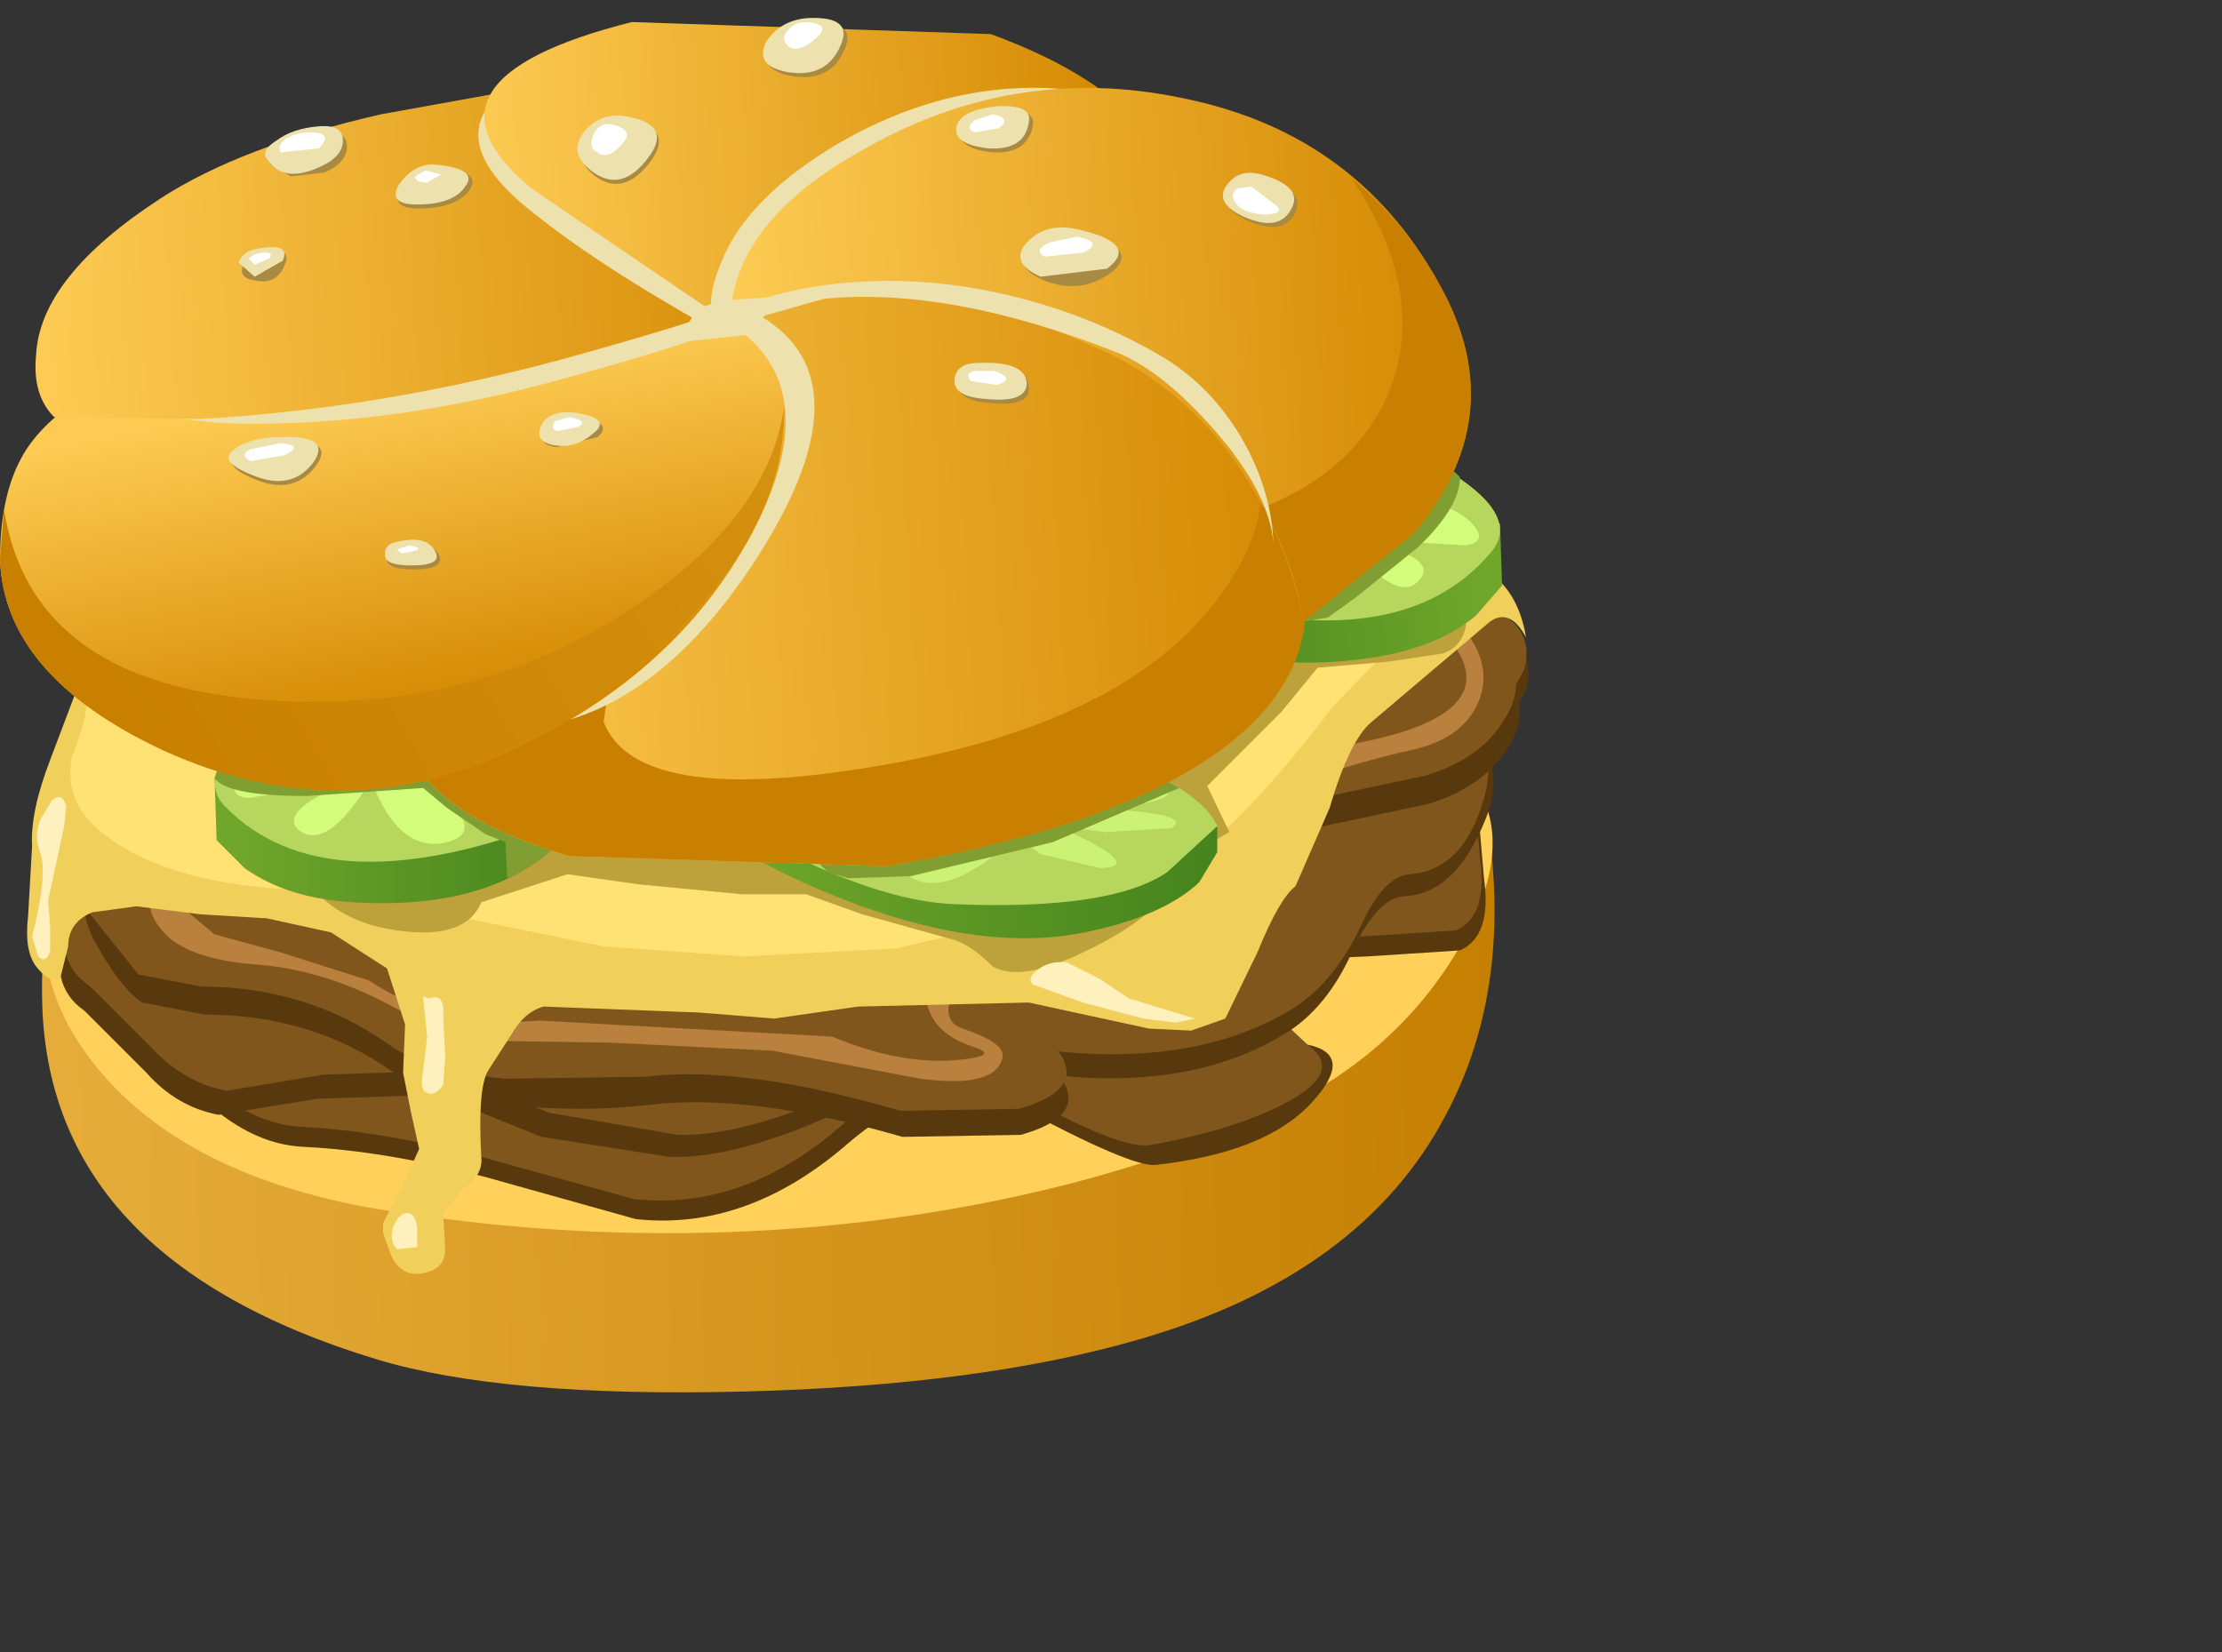 <?xml version="1.0" encoding="UTF-8" standalone="no"?>
<svg xmlns:xlink="http://www.w3.org/1999/xlink" height="41.2px" width="55.4px" xmlns="http://www.w3.org/2000/svg">
  <rect width="100%" height="100%" fill="#333333" stroke="none"/>
  <g transform="matrix(1.0, 0.0, 0.0, 1.0, 0.0, 0.0)">
    <use height="34.7" transform="matrix(1.0, 0.0, 0.0, 1.0, 0.0, 0.0)" width="38.1" xlink:href="#sprite0"/>
  </g>
  <defs>
    <g id="sprite0" transform="matrix(1.0, 0.0, 0.0, 1.0, 0.0, 0.0)">
      <use height="34.7" transform="matrix(1.0, 0.0, 0.0, 1.0, 0.0, 0.0)" width="38.1" xlink:href="#shape0"/>
    </g>
    <g id="shape0" transform="matrix(1.0, 0.0, 0.0, 1.0, 0.0, 0.0)">
      <path d="M25.05 14.55 Q35.8 14.8 36.75 18.8 38.05 24.05 36.05 27.8 33.95 31.8 28.4 33.4 24.45 34.55 18.55 34.7 12.55 34.85 9.4 33.9 1.15 31.4 1.05 24.9 1.0 22.85 1.75 20.7 L2.55 18.9 Q5.55 18.4 8.5 17.1 14.85 14.3 25.05 14.55" fill="url(#gradient0)" fill-rule="evenodd" stroke="none"/>
      <path d="M1.9 20.6 Q3.75 17.25 19.55 17.3 34.85 17.3 36.55 19.25 37.95 20.85 36.4 23.6 34.75 26.45 31.4 27.9 27.4 29.65 22.45 30.35 16.35 31.2 10.05 30.25 4.75 29.5 2.4 26.6 0.1 23.75 1.9 20.6" fill="#ffd15b" fill-rule="evenodd" stroke="none"/>
      <path d="M35.55 15.35 Q38.5 15.55 38.05 17.2 L36.8 19.6 37.0 21.9 Q37.2 23.35 36.4 23.7 L34.1 23.85 31.65 23.95 Q30.55 24.3 31.0 25.05 31.4 25.7 32.6 26.05 33.8 26.3 32.7 27.5 31.55 28.75 28.8 29.05 28.2 29.1 25.4 27.6 23.4 26.55 21.1 28.55 18.6 30.7 15.85 30.4 L12.1 29.35 Q9.6 28.7 7.6 28.6 6.2 28.55 4.9 27.25 3.55 25.95 4.35 25.3 5.9 24.05 18.8 19.7 32.35 15.15 35.55 15.35" fill="#57390d" fill-rule="evenodd" stroke="none"/>
      <path d="M35.5 14.85 Q38.45 15.05 38.0 16.7 L36.7 19.1 36.9 21.4 Q37.1 22.85 36.3 23.2 L34.0 23.35 31.55 23.45 Q30.5 23.8 31.05 24.6 L32.6 26.05 Q33.5 26.7 32.15 27.45 30.9 28.15 28.7 28.55 27.95 28.7 25.3 27.2 23.3 26.05 21.0 28.05 18.55 30.2 15.8 29.9 L12.0 28.85 Q9.5 28.2 7.55 28.1 6.2 28.05 4.85 26.75 3.5 25.45 4.25 24.8 5.8 23.55 18.7 19.2 32.3 14.65 35.5 14.85" fill="#80561c" fill-rule="evenodd" stroke="none"/>
      <path d="M35.55 18.05 Q37.8 18.4 37.05 20.4 36.3 22.3 35.0 22.35 34.35 22.4 33.75 23.65 33.1 25.15 32.0 25.8 29.25 27.45 24.95 26.6 23.8 26.4 21.2 27.6 18.45 28.9 16.7 28.85 L13.5 28.35 10.9 27.3 7.9 27.4 5.45 27.8 Q4.4 27.6 3.65 26.75 L2.1 25.2 Q1.15 24.55 1.65 23.05 2.1 21.8 2.7 21.35 5.0 19.8 19.35 18.65 L35.55 18.05" fill="#57390d" fill-rule="evenodd" stroke="none"/>
      <path d="M35.3 17.6 Q37.55 18.0 37.0 19.9 36.5 21.7 35.15 21.8 34.5 21.85 33.95 23.05 33.25 24.55 32.15 25.2 29.45 26.8 25.15 26.05 24.0 25.85 21.4 27.05 18.6 28.35 16.9 28.3 L13.7 27.75 11.05 26.7 8.05 26.8 5.65 27.2 Q4.6 27.0 3.8 26.15 L2.25 24.6 Q1.3 23.95 1.75 22.75 2.1 21.8 2.7 21.35 5.0 19.8 19.25 18.45 L35.3 17.6" fill="#80561c" fill-rule="evenodd" stroke="none"/>
      <path d="M35.7 14.2 Q36.35 14.4 36.5 15.05 36.7 15.95 37.35 16.6 38.3 17.55 37.6 18.65 36.95 19.65 35.6 20.05 L29.7 21.3 Q24.8 22.3 24.0 22.8 23.2 23.3 24.5 24.7 L26.5 26.95 Q27.05 27.85 25.45 28.3 L22.5 28.35 Q18.7 27.25 16.2 27.55 14.4 27.75 12.65 27.55 10.7 27.35 9.75 26.7 7.75 25.3 5.1 25.3 L3.55 25.0 Q3.0 24.65 2.35 23.45 1.8 22.45 2.5 21.55 2.75 21.2 3.75 20.55 4.85 19.85 19.75 16.85 34.7 13.9 35.7 14.2" fill="#57390d" fill-rule="evenodd" stroke="none"/>
      <path d="M35.6 13.55 Q36.3 13.75 36.45 14.4 L37.25 15.95 Q38.2 16.9 37.5 17.95 36.9 18.95 35.5 19.35 L29.6 20.6 Q24.7 21.65 23.95 22.1 23.15 22.6 24.4 24.05 L26.45 26.3 Q27.0 27.2 25.4 27.65 L22.45 27.7 Q18.5 26.55 16.1 26.85 L12.6 26.9 Q10.6 26.7 9.7 26.05 7.65 24.6 5.0 24.6 L3.45 24.3 2.25 22.8 Q1.65 21.75 2.4 20.9 L3.7 19.85 Q4.8 19.15 19.65 16.2 34.6 13.2 35.6 13.55" fill="#80561c" fill-rule="evenodd" stroke="none"/>
      <path d="M23.1 24.35 Q23.25 23.4 26.4 21.45 29.95 19.25 33.45 18.6 36.75 18.05 36.55 16.75 36.45 16.05 35.35 15.3 34.8 14.85 35.05 14.65 35.25 14.45 36.2 15.35 37.25 16.4 36.9 17.4 36.55 18.4 35.2 18.7 32.95 19.2 29.9 20.45 25.7 22.2 24.35 23.85 23.15 25.35 24.0 25.65 25.05 26.0 25.0 26.35 24.85 27.15 22.95 26.9 L19.25 26.2 15.25 26.0 11.85 25.95 Q11.2 25.85 9.5 24.95 7.9 24.15 6.35 24.05 4.55 23.9 4.0 23.15 3.55 22.6 3.85 22.05 L5.35 23.3 7.0 23.75 9.2 24.45 Q11.0 25.65 13.45 25.45 L20.75 25.85 Q22.3 26.5 23.65 26.45 25.05 26.35 24.25 26.1 22.9 25.65 23.1 24.35" fill="#ba803d" fill-rule="evenodd" stroke="none"/>
      <path d="M35.65 12.35 Q37.1 13.05 37.25 13.65 L37.4 14.5 Q37.9 15.0 38.05 15.9 37.65 15.15 37.15 15.5 L34.2 18.0 Q33.65 18.45 33.15 20.15 L32.3 22.1 Q31.9 22.4 31.35 23.75 L30.55 25.4 29.7 25.7 28.65 25.65 25.65 25.0 21.4 25.1 19.3 25.4 17.45 25.25 13.55 25.1 Q13.05 25.25 12.75 25.8 L12.2 26.65 Q11.9 27.05 12.0 28.85 12.05 29.3 11.55 29.65 L11.05 30.25 11.1 31.15 Q11.1 31.65 10.55 31.75 10.0 31.85 9.75 31.3 L9.55 30.75 9.55 30.5 10.0 29.65 10.45 28.65 10.25 27.75 10.05 26.75 10.1 25.55 9.65 24.15 8.25 23.25 6.65 22.9 5.0 22.8 3.4 22.6 2.3 22.75 Q1.7 23.0 1.7 23.6 L1.5 24.4 Q1.25 24.55 0.9 24.1 0.6 23.7 0.7 22.85 L0.8 21.1 Q0.75 20.25 1.25 18.95 L1.95 17.1 Q2.55 14.6 18.2 12.9 L35.65 12.35" fill="#f0d05b" fill-rule="evenodd" stroke="none"/>
      <path d="M34.9 12.15 Q36.2 12.4 36.85 13.05 37.25 13.45 37.15 13.8 L36.5 14.5 35.05 15.75 33.25 17.6 Q30.8 20.8 29.4 21.55 L26.0 22.8 22.35 23.65 18.55 23.85 15.05 23.6 8.15 22.2 Q4.45 22.2 2.65 20.85 1.55 20.05 1.8 18.85 2.25 17.7 2.15 17.3 2.0 16.3 18.15 14.05 L34.9 12.15" fill="#ffe273" fill-rule="evenodd" stroke="none"/>
      <path d="M23.65 23.4 L21.5 22.8 20.1 22.3 18.5 22.3 15.9 22.05 14.15 21.8 12.0 22.5 Q11.6 23.45 9.9 23.2 8.8 23.05 8.1 22.45 L7.6 21.9 Q7.55 21.45 16.0 17.35 24.7 13.1 26.75 13.15 L32.85 14.15 Q36.6 15.05 36.55 15.6 36.45 16.15 35.95 16.3 L34.6 16.5 32.85 16.65 31.95 17.75 30.1 19.6 30.65 20.75 29.6 21.35 29.25 22.1 Q28.6 23.0 27.0 23.75 25.45 24.5 24.75 24.1 24.15 23.5 23.65 23.4" fill="#bda13b" fill-rule="evenodd" stroke="none"/>
      <path d="M30.55 13.55 L37.4 13.05 37.45 14.6 36.8 15.35 Q35.85 16.15 34.2 16.4 30.85 16.9 29.05 15.4 L28.4 14.5 28.4 14.2 30.55 13.55" fill="url(#gradient1)" fill-rule="evenodd" stroke="none"/>
      <path d="M32.35 10.2 Q34.25 10.6 35.95 11.65 38.0 12.85 37.15 13.8 34.9 16.45 29.5 14.9 26.25 14.0 26.65 11.65 27.1 9.2 32.35 10.2" fill="#b6d65e" fill-rule="evenodd" stroke="none"/>
      <path d="M36.55 13.6 L34.9 13.5 33.75 13.4 Q36.0 13.9 35.35 14.5 35.0 14.9 34.2 14.2 L33.5 13.4 Q32.9 15.3 31.75 15.1 31.0 15.0 31.6 14.2 L32.35 13.4 Q30.55 14.3 30.3 13.65 30.1 13.25 31.4 13.1 L32.75 13.0 33.65 12.75 35.35 12.5 Q36.15 12.55 36.65 13.0 37.15 13.5 36.55 13.6" fill="#d3fc7a" fill-rule="evenodd" stroke="none"/>
      <path d="M12.15 19.35 L14.4 19.85 Q14.65 20.3 13.85 21.1 12.15 22.7 8.8 22.5 7.15 22.4 6.1 21.65 L5.4 20.95 5.35 19.4 12.15 19.35" fill="url(#gradient2)" fill-rule="evenodd" stroke="none"/>
      <path d="M10.15 16.15 Q15.3 14.75 15.9 17.15 16.5 19.45 13.35 20.65 8.05 22.55 5.65 20.15 4.75 19.3 6.65 17.9 8.25 16.75 10.15 16.15" fill="#b6d65e" fill-rule="evenodd" stroke="none"/>
      <path d="M8.95 19.45 L6.2 19.9 Q5.6 19.85 6.05 19.3 6.5 18.8 7.3 18.7 L9.9 19.0 11.25 18.95 Q12.6 19.0 12.45 19.4 L10.4 19.35 Q12.3 20.7 11.15 21.0 9.95 21.3 9.25 19.45 8.15 21.25 7.45 20.7 7.05 20.35 7.95 19.85 L8.95 19.45" fill="#d3fc7a" fill-rule="evenodd" stroke="none"/>
      <path d="M18.2 21.0 Q17.15 20.3 21.25 19.45 L27.25 18.95 Q29.6 19.35 30.35 20.65 L30.35 21.25 29.9 22.0 Q29.0 22.85 27.05 23.25 24.6 23.75 21.35 22.55 19.35 21.8 18.2 21.0" fill="url(#gradient3)" fill-rule="evenodd" stroke="none"/>
      <path d="M17.6 20.15 L22.45 19.35 28.5 19.15 Q30.05 19.9 30.35 20.6 L29.1 21.75 Q27.7 22.7 23.85 22.55 22.15 22.5 19.7 21.3 L17.6 20.15" fill="#b6d65e" fill-rule="evenodd" stroke="none"/>
      <path d="M23.65 21.15 L25.15 20.6 25.85 19.75 Q29.3 19.4 29.15 19.75 29.05 20.1 26.95 20.15 29.85 20.25 29.2 20.65 L27.55 20.75 26.35 20.6 Q28.6 21.6 27.45 21.65 L25.95 21.3 25.35 20.85 Q23.8 22.3 22.85 21.95 22.25 21.75 23.65 21.15" fill="#cbf275" fill-rule="evenodd" stroke="none"/>
      <path d="M35.4 11.35 Q36.1 11.55 36.4 11.9 36.4 12.65 35.35 13.65 L33.8 14.9 33.1 15.4 32.5 15.5 30.4 16.15 28.9 19.35 29.4 19.65 26.25 21.0 22.7 21.85 21.15 21.9 20.65 21.75 19.9 21.05 17.4 20.6 14.25 20.75 Q13.4 21.6 12.65 21.9 L12.6 21.0 12.1 20.8 11.15 20.15 10.55 19.65 7.65 19.85 Q5.65 19.85 5.35 19.4 L5.7 18.4 Q34.75 11.15 35.4 11.35" fill="#819e32" fill-rule="evenodd" stroke="none"/>
      <path d="M10.45 19.2 Q10.95 17.05 12.1 14.5 14.35 9.4 17.6 7.3 21.35 4.95 26.8 7.9 32.0 10.75 32.5 14.4 33.0 17.55 28.95 19.6 26.3 20.9 22.1 21.6 L14.2 21.35 Q11.45 20.55 10.45 19.2" fill="url(#gradient4)" fill-rule="evenodd" stroke="none"/>
      <path d="M31.45 12.2 L31.75 12.45 32.5 14.4 Q33.0 17.55 28.95 19.6 26.3 20.9 22.1 21.6 L14.2 21.35 Q11.45 20.55 10.45 19.2 10.9 17.25 11.95 14.8 14.05 9.95 17.0 7.75 L17.8 7.7 18.15 9.1 Q19.5 12.3 17.55 14.45 16.6 15.55 15.35 15.95 L15.05 18.0 Q15.8 19.95 20.9 19.25 27.55 18.35 30.15 15.2 31.45 13.6 31.45 12.2" fill="#c98000" fill-rule="evenodd" stroke="none"/>
      <path d="M4.8 10.9 Q7.6 9.65 10.8 8.65 17.2 6.7 19.15 8.0 21.65 9.7 18.75 14.1 15.75 18.6 11.85 18.15 L4.0 17.15 Q1.0 16.3 0.95 13.9 0.9 11.75 2.2 11.55 L4.8 10.9" fill="#ede2ad" fill-rule="evenodd" stroke="none"/>
      <path d="M3.85 8.75 L9.85 7.6 Q16.3 6.75 18.25 8.1 20.65 9.7 18.75 13.3 16.8 16.95 12.45 18.85 8.3 20.65 4.05 18.7 0.1 16.85 0.0 13.95 0.0 12.3 0.6 11.3 1.05 10.55 2.05 9.9 L3.85 8.75" fill="url(#gradient5)" fill-rule="evenodd" stroke="none"/>
      <path d="M12.45 18.85 Q8.3 20.65 4.05 18.7 0.1 16.85 0.0 13.95 L0.1 12.7 Q0.85 17.5 7.9 17.5 12.2 17.5 15.7 15.2 19.15 12.95 19.55 10.15 19.6 13.1 16.7 15.9 14.65 17.85 12.45 18.85" fill="url(#gradient6)" fill-rule="evenodd" stroke="none"/>
      <path d="M13.0 2.4 Q14.45 2.35 16.45 5.1 L18.1 7.8 Q18.6 7.8 18.35 8.0 17.85 8.4 14.2 9.4 9.6 10.7 5.5 10.55 L2.3 10.2 Q1.65 9.7 1.6 8.8 1.45 6.95 4.5 5.0 7.65 2.9 13.0 2.4" fill="#ede2ad" fill-rule="evenodd" stroke="none"/>
      <path d="M4.95 10.45 L1.35 10.4 Q0.8 9.85 0.9 8.85 1.0 6.9 4.0 4.95 6.0 3.65 9.5 2.85 L12.55 2.3 Q14.0 2.3 17.65 4.4 L20.95 6.5 Q19.85 7.35 14.05 8.95 9.45 10.2 4.95 10.45" fill="url(#gradient7)" fill-rule="evenodd" stroke="none"/>
      <path d="M17.75 8.2 Q14.8 6.55 13.1 5.15 9.85 2.45 15.6 1.0 L24.55 1.3 Q26.6 2.05 27.75 3.05 L25.2 3.3 Q22.3 3.75 20.8 4.8 18.45 6.4 17.75 8.2" fill="#ede2ad" fill-rule="evenodd" stroke="none"/>
      <path d="M18.25 8.1 L13.25 4.7 Q10.0 2.0 15.75 0.55 L24.7 0.85 Q26.75 1.6 27.9 2.6 L25.35 2.85 Q22.45 3.25 20.95 4.3 19.5 5.35 18.7 6.8 L18.25 8.1" fill="url(#gradient8)" fill-rule="evenodd" stroke="none"/>
      <path d="M28.7 7.35 Q24.0 6.75 20.4 7.25 L17.75 7.85 Q17.65 7.3 18.0 6.5 18.65 4.9 20.95 3.55 24.7 1.4 28.65 2.65 32.7 3.9 34.8 7.95 36.45 11.05 34.95 12.6 L33.1 13.5 Q33.2 12.1 32.7 10.65 31.75 7.75 28.7 7.35" fill="#ede2ad" fill-rule="evenodd" stroke="none"/>
      <path d="M27.4 8.7 Q23.65 7.0 20.6 7.4 L18.25 8.1 Q18.15 7.55 18.45 6.75 19.1 5.1 21.4 3.8 25.25 1.55 29.5 2.45 33.95 3.35 36.0 7.3 37.65 10.45 35.25 13.3 L32.5 15.5 Q32.3 14.3 31.6 12.85 30.1 9.9 27.4 8.7" fill="url(#gradient9)" fill-rule="evenodd" stroke="none"/>
      <path d="M32.5 15.5 Q32.3 14.15 31.5 12.65 33.75 11.75 34.6 9.85 35.65 7.35 33.7 4.45 35.15 5.65 36.0 7.3 37.65 10.45 35.25 13.3 L32.5 15.5" fill="#c98000" fill-rule="evenodd" stroke="none"/>
      <path d="M31.0 11.0 Q31.7 12.25 31.75 13.55 31.65 12.3 30.3 10.75 28.95 9.2 27.75 8.75 23.65 7.15 20.55 7.45 L18.25 8.1 Q17.7 8.3 17.75 7.95 20.1 6.8 23.25 7.05 26.3 7.35 28.9 8.85 30.2 9.6 31.0 11.0" fill="#ede2ad" fill-rule="evenodd" stroke="none"/>
      <path d="M17.95 7.5 L19.35 7.4 Q19.95 7.4 19.65 7.5 18.85 7.85 18.95 8.25 19.0 8.45 18.65 8.35 L16.75 8.55 17.1 8.15 17.4 7.7 17.95 7.5" fill="#ede2ad" fill-rule="evenodd" stroke="none"/>
      <path d="M8.05 3.3 Q8.65 3.25 8.65 3.65 8.65 4.05 8.1 4.3 L7.25 4.4 6.75 4.1 Q6.6 3.9 7.0 3.65 7.4 3.35 8.05 3.3" fill="#a88a43" fill-rule="evenodd" stroke="none"/>
      <path d="M7.95 3.15 Q8.55 3.1 8.55 3.5 8.55 3.9 8.0 4.15 7.05 4.6 6.65 3.95 6.5 3.75 6.9 3.5 7.3 3.2 7.95 3.15" fill="#ede2ad" fill-rule="evenodd" stroke="none"/>
      <path d="M7.7 3.3 Q8.35 3.3 7.95 3.7 L7.0 3.8 Q6.9 3.6 7.15 3.45 7.4 3.3 7.7 3.3" fill="#ffffff" fill-rule="evenodd" stroke="none"/>
      <path d="M10.9 4.2 Q12.05 4.25 11.7 4.75 11.35 5.2 10.45 5.2 9.7 5.2 10.0 4.7 10.35 4.2 10.9 4.2" fill="#a88a43" fill-rule="evenodd" stroke="none"/>
      <path d="M6.55 6.3 Q7.3 6.15 7.1 6.6 6.9 7.1 6.4 7.0 5.95 6.95 6.05 6.65 6.15 6.35 6.55 6.3" fill="#a88a43" fill-rule="evenodd" stroke="none"/>
      <path d="M14.5 10.4 Q15.3 10.55 14.9 10.9 L13.9 11.15 Q13.35 11.1 13.6 10.7 13.8 10.3 14.5 10.4" fill="#a88a43" fill-rule="evenodd" stroke="none"/>
      <path d="M10.05 13.6 Q10.75 13.45 10.95 13.85 11.1 14.2 10.3 14.2 9.6 14.2 9.65 13.9 L10.05 13.6" fill="#a88a43" fill-rule="evenodd" stroke="none"/>
      <path d="M24.5 9.15 Q25.65 9.1 25.65 9.65 25.7 10.15 24.7 10.05 23.85 10.0 23.9 9.55 23.95 9.15 24.5 9.15" fill="#a88a43" fill-rule="evenodd" stroke="none"/>
      <path d="M31.5 4.45 Q32.55 4.75 32.3 5.3 32.0 5.9 31.1 5.5 30.35 5.15 30.65 4.7 30.95 4.3 31.5 4.45" fill="#a88a43" fill-rule="evenodd" stroke="none"/>
      <path d="M25.75 3.15 Q25.6 3.85 24.75 3.8 23.85 3.7 23.95 3.25 24.05 2.85 24.95 2.75 25.85 2.7 25.75 3.15" fill="#a88a43" fill-rule="evenodd" stroke="none"/>
      <path d="M27.05 5.85 Q28.45 6.2 27.7 6.8 26.95 7.35 26.05 7.0 25.2 6.65 25.7 6.15 26.15 5.6 27.05 5.85" fill="#a88a43" fill-rule="evenodd" stroke="none"/>
      <path d="M20.2 0.55 Q21.4 0.5 21.05 1.25 20.7 2.05 19.75 1.9 18.9 1.75 19.2 1.15 19.5 0.6 20.2 0.55" fill="#a88a43" fill-rule="evenodd" stroke="none"/>
      <path d="M7.1 11.0 Q8.4 10.95 7.85 11.65 7.3 12.35 6.35 11.95 5.5 11.6 5.9 11.3 L7.1 11.0" fill="#a88a43" fill-rule="evenodd" stroke="none"/>
      <path d="M15.65 3.0 Q16.85 3.2 16.2 4.05 15.55 4.9 14.85 4.4 14.25 3.95 14.65 3.4 15.05 2.9 15.65 3.0" fill="#a88a43" fill-rule="evenodd" stroke="none"/>
      <path d="M10.8 4.1 Q11.95 4.2 11.6 4.65 11.3 5.1 10.4 5.1 9.65 5.1 9.95 4.6 10.3 4.1 10.8 4.1" fill="#ede2ad" fill-rule="evenodd" stroke="none"/>
      <path d="M6.45 6.2 Q7.25 6.05 7.05 6.5 L6.35 6.9 5.95 6.55 Q6.05 6.25 6.45 6.2" fill="#ede2ad" fill-rule="evenodd" stroke="none"/>
      <path d="M14.4 10.3 Q15.25 10.45 14.8 10.8 14.35 11.2 13.8 11.1 13.3 11.0 13.5 10.6 13.7 10.2 14.4 10.3" fill="#ede2ad" fill-rule="evenodd" stroke="none"/>
      <path d="M9.95 13.5 Q10.65 13.35 10.85 13.75 11.05 14.1 10.25 14.1 9.55 14.1 9.6 13.8 9.6 13.55 9.95 13.5" fill="#ede2ad" fill-rule="evenodd" stroke="none"/>
      <path d="M24.4 9.05 Q25.55 9.0 25.6 9.55 25.6 10.05 24.6 9.95 23.75 9.9 23.8 9.45 23.85 9.05 24.4 9.05" fill="#ede2ad" fill-rule="evenodd" stroke="none"/>
      <path d="M31.45 4.35 Q32.5 4.65 32.2 5.2 31.9 5.8 31.0 5.4 30.25 5.05 30.6 4.6 30.9 4.2 31.45 4.35" fill="#ede2ad" fill-rule="evenodd" stroke="none"/>
      <path d="M25.65 3.05 Q25.55 3.75 24.65 3.7 23.75 3.6 23.85 3.15 23.95 2.75 24.85 2.65 25.75 2.6 25.65 3.05" fill="#ede2ad" fill-rule="evenodd" stroke="none"/>
      <path d="M27.0 5.75 Q28.4 6.1 27.6 6.7 L25.95 6.9 Q25.15 6.55 25.6 6.05 26.1 5.5 27.0 5.75" fill="#ede2ad" fill-rule="evenodd" stroke="none"/>
      <path d="M20.15 0.45 Q21.3 0.4 20.95 1.15 20.6 1.95 19.65 1.8 18.8 1.65 19.1 1.05 19.45 0.5 20.15 0.45" fill="#ede2ad" fill-rule="evenodd" stroke="none"/>
      <path d="M7.0 10.9 Q8.3 10.85 7.8 11.55 7.25 12.25 6.3 11.85 5.4 11.5 5.85 11.2 6.25 10.9 7.0 10.9" fill="#ede2ad" fill-rule="evenodd" stroke="none"/>
      <path d="M15.6 2.9 Q16.8 3.1 16.15 3.95 15.5 4.8 14.8 4.3 14.15 3.85 14.55 3.3 14.95 2.8 15.6 2.9" fill="#ede2ad" fill-rule="evenodd" stroke="none"/>
      <path d="M10.6 4.25 L11.0 4.35 10.65 4.55 Q10.35 4.55 10.35 4.4 L10.6 4.25" fill="#ffffff" fill-rule="evenodd" stroke="none"/>
      <path d="M6.6 6.3 Q6.85 6.3 6.7 6.45 L6.35 6.6 6.2 6.45 Q6.35 6.3 6.6 6.3" fill="#ffffff" fill-rule="evenodd" stroke="none"/>
      <path d="M7.0 11.05 Q7.6 11.1 7.1 11.35 L6.25 11.5 Q5.95 11.35 6.25 11.2 L7.0 11.05" fill="#ffffff" fill-rule="evenodd" stroke="none"/>
      <path d="M14.2 10.4 Q14.7 10.5 14.4 10.65 L13.9 10.75 Q13.7 10.7 13.85 10.5 L14.2 10.4" fill="#ffffff" fill-rule="evenodd" stroke="none"/>
      <path d="M10.2 13.6 Q10.75 13.7 10.0 13.8 L9.9 13.7 10.2 13.6" fill="#ffffff" fill-rule="evenodd" stroke="none"/>
      <path d="M24.8 9.25 Q25.35 9.45 24.85 9.6 L24.2 9.5 Q24.05 9.3 24.3 9.25 L24.8 9.25" fill="#ffffff" fill-rule="evenodd" stroke="none"/>
      <path d="M26.85 5.9 Q27.55 6.05 27.0 6.3 L26.05 6.4 Q25.75 6.25 26.15 6.05 L26.85 5.9" fill="#ffffff" fill-rule="evenodd" stroke="none"/>
      <path d="M31.2 4.65 L31.85 5.15 Q32.0 5.35 31.5 5.35 30.95 5.3 30.8 5.05 30.65 4.85 30.85 4.7 L31.2 4.65" fill="#ffffff" fill-rule="evenodd" stroke="none"/>
      <path d="M24.75 2.85 Q25.25 2.95 24.9 3.2 L24.3 3.3 Q24.05 3.2 24.3 3.0 L24.75 2.85" fill="#ffffff" fill-rule="evenodd" stroke="none"/>
      <path d="M20.1 0.55 Q20.75 0.6 20.35 0.95 19.9 1.35 19.65 1.15 19.45 0.95 19.65 0.75 19.8 0.55 20.1 0.55" fill="#ffffff" fill-rule="evenodd" stroke="none"/>
      <path d="M15.25 3.1 Q15.85 3.25 15.5 3.6 15.15 4.0 14.9 3.8 14.65 3.7 14.8 3.35 14.95 3.05 15.25 3.1" fill="#ffffff" fill-rule="evenodd" stroke="none"/>
      <path d="M1.3 19.95 Q1.55 19.75 1.65 20.1 L1.6 20.6 1.2 22.45 1.25 23.1 1.25 23.7 Q1.15 24.05 0.95 23.85 L0.8 23.35 Q1.2 21.8 1.0 21.25 0.85 20.9 1.0 20.45 L1.3 19.95" fill="#fff1bd" fill-rule="evenodd" stroke="none"/>
      <path d="M10.7 24.9 Q11.1 24.75 11.05 25.35 L11.1 26.35 11.05 27.05 Q10.85 27.35 10.65 27.25 10.45 27.2 10.55 26.7 L10.65 25.85 10.55 24.85 10.7 24.9" fill="#fff1bd" fill-rule="evenodd" stroke="none"/>
      <path d="M10.15 30.25 Q10.35 30.25 10.4 30.6 L10.4 31.1 9.9 31.15 Q9.7 30.95 9.8 30.6 9.95 30.25 10.15 30.25" fill="#fff1bd" fill-rule="evenodd" stroke="none"/>
      <path d="M26.6 24.0 L27.4 24.4 28.15 24.9 29.3 25.25 29.8 25.4 29.3 25.5 28.5 25.4 27.0 25.0 25.75 24.55 Q25.6 24.4 25.85 24.2 26.15 23.95 26.6 24.0" fill="#fff1bd" fill-rule="evenodd" stroke="none"/>
    </g>
    <linearGradient gradientTransform="matrix(0.025, -8.0E-4, -8.0E-4, -0.025, 18.05, 24.7)" gradientUnits="userSpaceOnUse" id="gradient0" spreadMethod="pad" x1="-819.2" x2="819.2">
      <stop offset="0.0" stop-color="#e9b140"/>
      <stop offset="1.0" stop-color="#c47e00"/>
    </linearGradient>
    <linearGradient gradientTransform="matrix(-0.005, 5.0E-4, -5.0E-4, -0.005, 32.95, 14.95)" gradientUnits="userSpaceOnUse" id="gradient1" spreadMethod="pad" x1="-819.2" x2="819.2">
      <stop offset="0.0" stop-color="#70a62a"/>
      <stop offset="1.0" stop-color="#46851e"/>
    </linearGradient>
    <linearGradient gradientTransform="matrix(0.005, 0.0, 0.0, -0.005, 9.9, 20.95)" gradientUnits="userSpaceOnUse" id="gradient2" spreadMethod="pad" x1="-819.2" x2="819.2">
      <stop offset="0.0" stop-color="#70a62a"/>
      <stop offset="1.0" stop-color="#46851e"/>
    </linearGradient>
    <linearGradient gradientTransform="matrix(0.007, 0.0, 0.0, -0.007, 24.2, 21.15)" gradientUnits="userSpaceOnUse" id="gradient3" spreadMethod="pad" x1="-819.2" x2="819.2">
      <stop offset="0.0" stop-color="#70a62a"/>
      <stop offset="1.0" stop-color="#46851e"/>
    </linearGradient>
    <linearGradient gradientTransform="matrix(0.014, -8.0E-4, -8.0E-4, -0.014, 21.35, 14.05)" gradientUnits="userSpaceOnUse" id="gradient4" spreadMethod="pad" x1="-819.2" x2="819.2">
      <stop offset="0.0" stop-color="#fdcb53"/>
      <stop offset="1.0" stop-color="#d48801"/>
    </linearGradient>
    <linearGradient gradientTransform="matrix(0.001, 0.005, 0.005, -0.001, 10.1, 13.65)" gradientUnits="userSpaceOnUse" id="gradient5" spreadMethod="pad" x1="-819.2" x2="819.2">
      <stop offset="0.0" stop-color="#fdcb53"/>
      <stop offset="1.0" stop-color="#d48801"/>
    </linearGradient>
    <linearGradient gradientTransform="matrix(-0.01, 0.006, 0.006, 0.01, 11.3, 12.95)" gradientUnits="userSpaceOnUse" id="gradient6" spreadMethod="pad" x1="-819.2" x2="819.2">
      <stop offset="0.0" stop-color="#d69211"/>
      <stop offset="1.0" stop-color="#c98000"/>
    </linearGradient>
    <linearGradient gradientTransform="matrix(0.012, -7.0E-4, -7.0E-4, -0.012, 10.85, 6.25)" gradientUnits="userSpaceOnUse" id="gradient7" spreadMethod="pad" x1="-819.2" x2="819.2">
      <stop offset="0.0" stop-color="#fdcb53"/>
      <stop offset="1.0" stop-color="#d48801"/>
    </linearGradient>
    <linearGradient gradientTransform="matrix(0.01, -5.0E-4, -5.0E-4, -0.01, 20.05, 3.95)" gradientUnits="userSpaceOnUse" id="gradient8" spreadMethod="pad" x1="-819.2" x2="819.2">
      <stop offset="0.0" stop-color="#fdcb53"/>
      <stop offset="1.0" stop-color="#d48801"/>
    </linearGradient>
    <linearGradient gradientTransform="matrix(0.011, -6.0E-4, -6.0E-4, -0.011, 27.45, 8.95)" gradientUnits="userSpaceOnUse" id="gradient9" spreadMethod="pad" x1="-819.2" x2="819.2">
      <stop offset="0.0" stop-color="#fdcb53"/>
      <stop offset="1.0" stop-color="#d48801"/>
    </linearGradient>
  </defs>
</svg>
